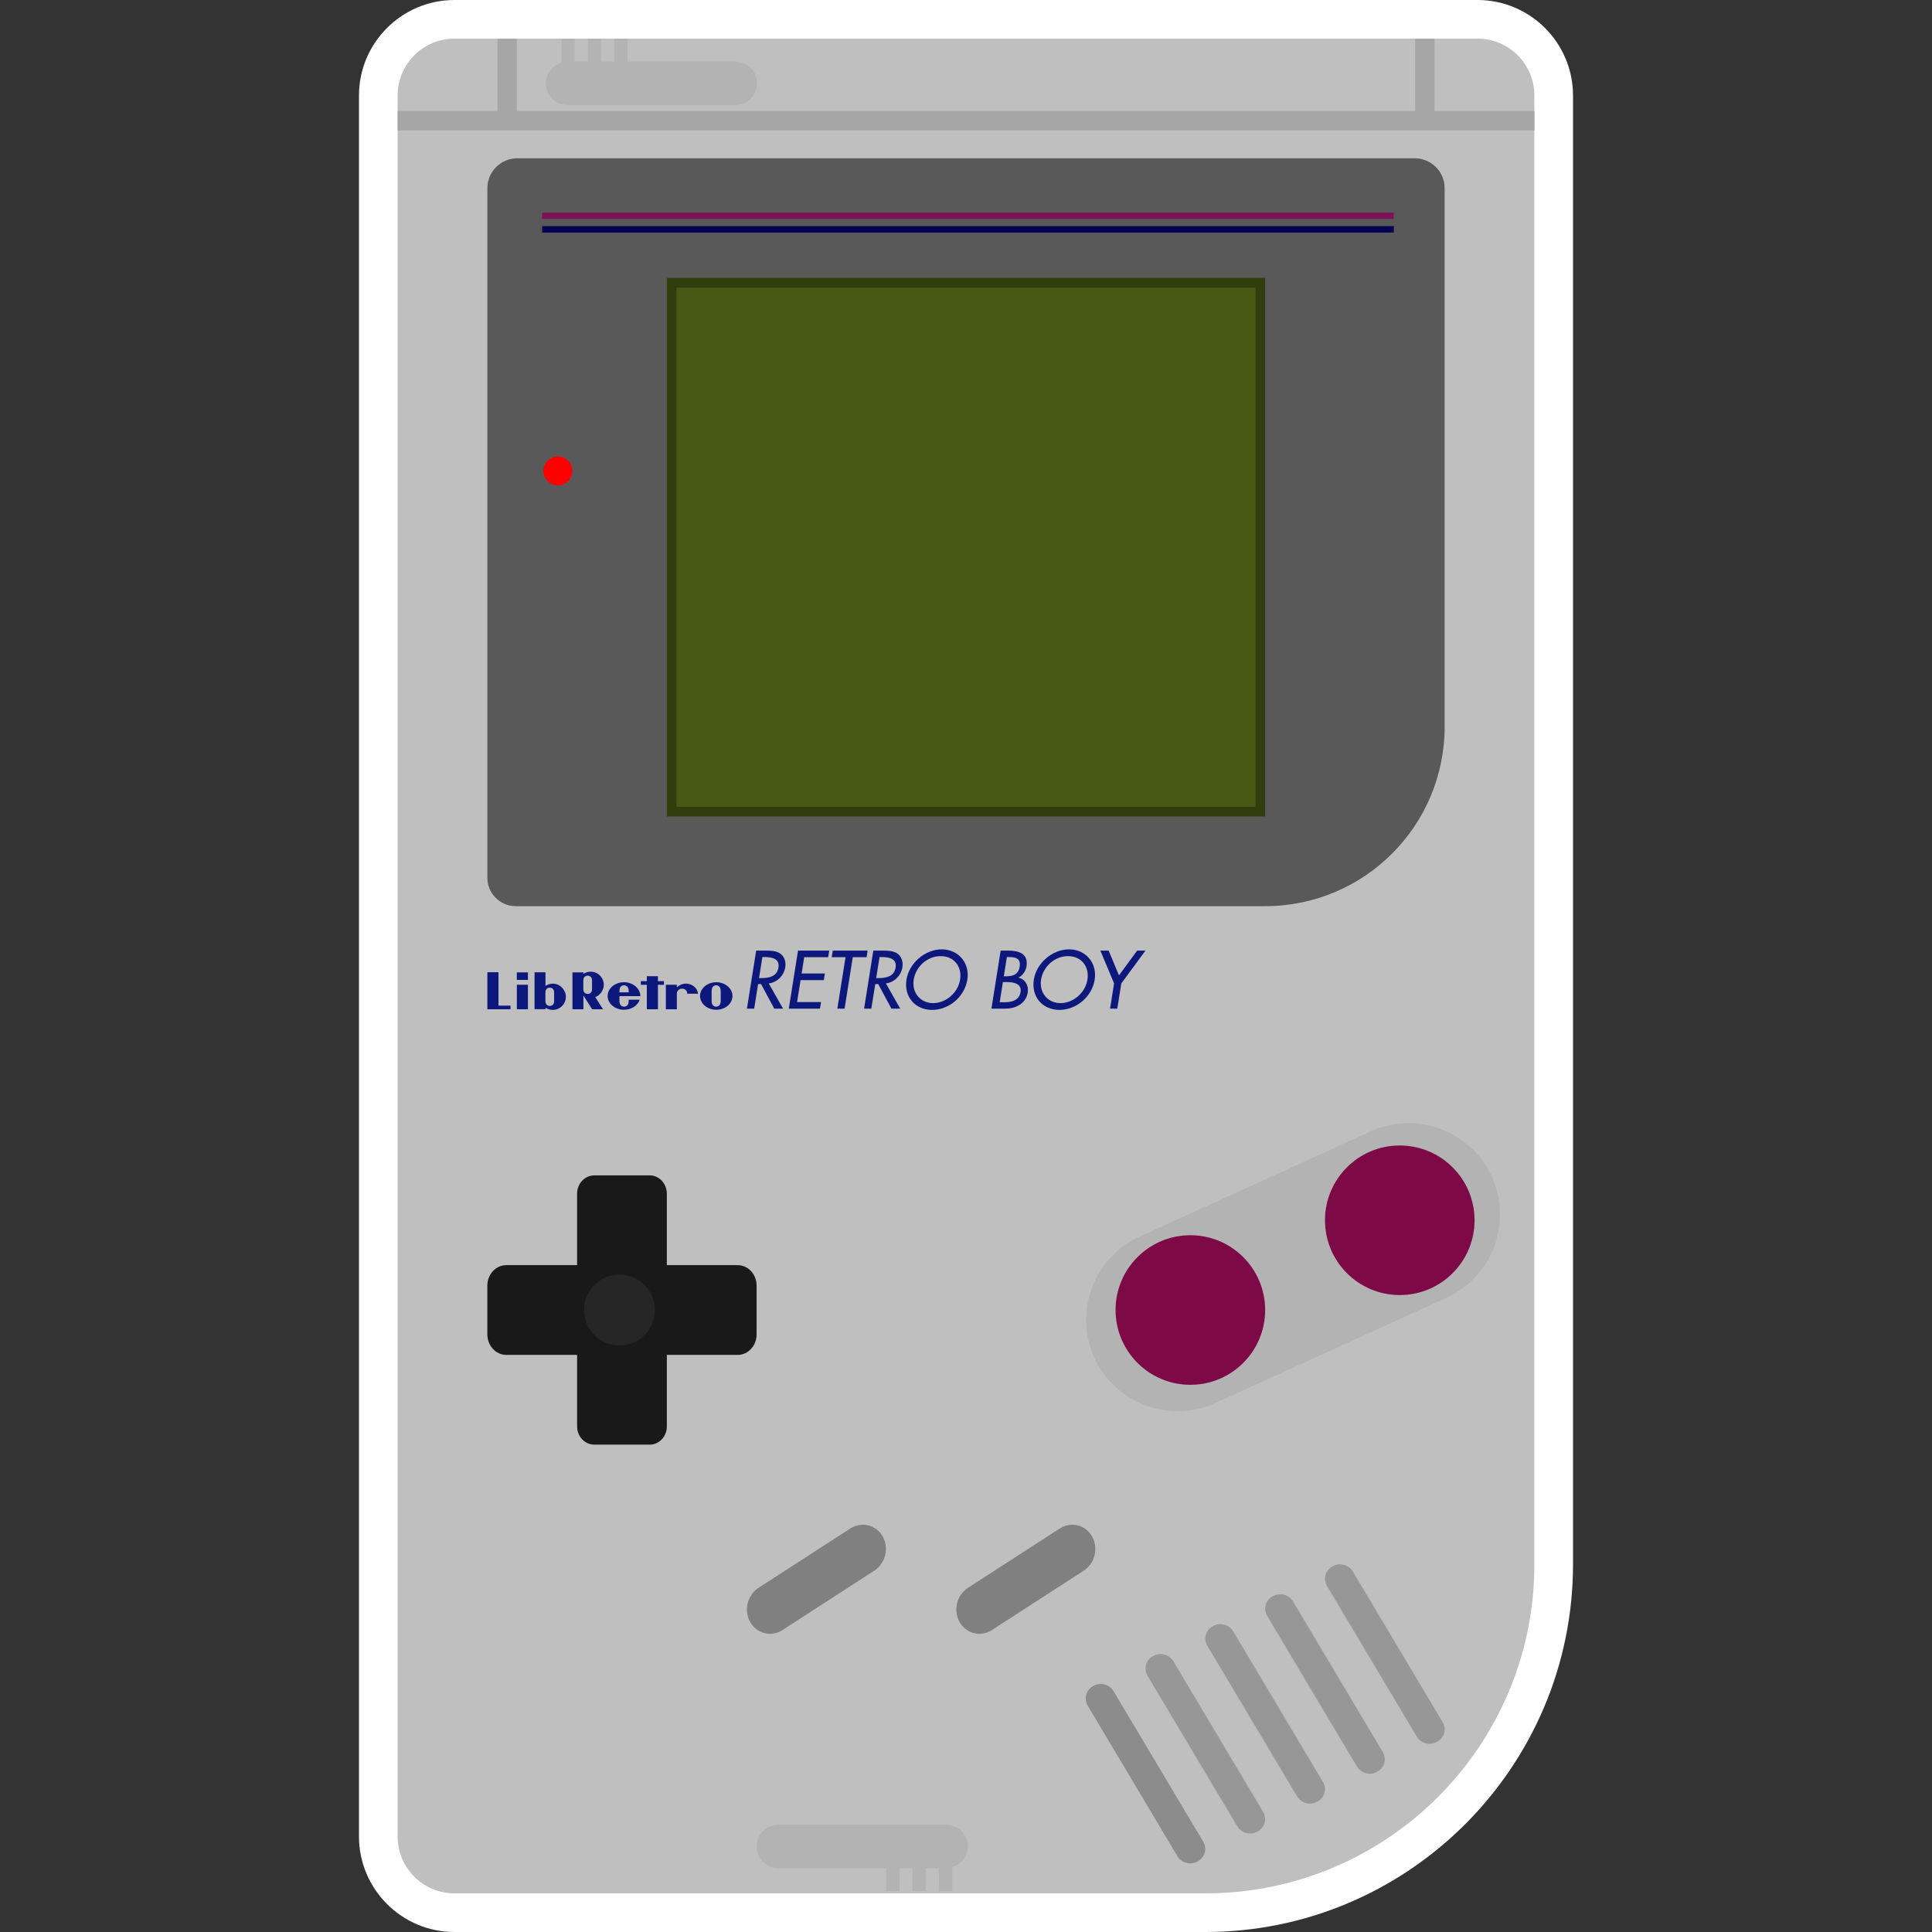 <?xml version="1.0" encoding="UTF-8" standalone="no"?>
<!-- Created with Inkscape (http://www.inkscape.org/) -->

<svg
   xmlns:dc="http://purl.org/dc/elements/1.1/"
   xmlns:cc="http://creativecommons.org/ns#"
   xmlns:rdf="http://www.w3.org/1999/02/22-rdf-syntax-ns#"
   xmlns:svg="http://www.w3.org/2000/svg"
   xmlns="http://www.w3.org/2000/svg"
   xmlns:sodipodi="http://sodipodi.sourceforge.net/DTD/sodipodi-0.dtd"
   xmlns:inkscape="http://www.inkscape.org/namespaces/inkscape"
   id="svg48478"
   version="1.1"
   inkscape:version="0.48.5 r10040"
   width="256"
   height="256"
   xml:space="preserve"
   sodipodi:docname="Nintendo - Game Boy.svg"
   inkscape:export-filename="/Users/margetts/Desktop/BAXY RetroActive/png_marked/Nintendo - Game Boy.png"
   inkscape:export-xdpi="90.099998"
   inkscape:export-ydpi="90.099998"><rect width="100%" height="100%" fill="#333333" stroke="none"/><defs
     id="defs48482"><clipPath
       clipPathUnits="userSpaceOnUse"
       id="clipPath48492"><path
         d="M 0,128 128,128 128,0 0,0 0,128 z"
         id="path48494"
         inkscape:connector-curvature="0" /></clipPath><clipPath
       clipPathUnits="userSpaceOnUse"
       id="clipPath48544"><path
         d="m 76.109,18.415 7.926,0 0,-11.89 -7.926,0 0,11.89 z"
         id="path48546"
         inkscape:connector-curvature="0" /></clipPath><clipPath
       clipPathUnits="userSpaceOnUse"
       id="clipPath48560"><path
         d="m 80.073,20.397 7.926,0 0,-11.89 -7.926,0 0,11.89 z"
         id="path48562"
         inkscape:connector-curvature="0" /></clipPath><clipPath
       clipPathUnits="userSpaceOnUse"
       id="clipPath48576"><path
         d="m 84.037,22.379 7.926,0 0,-11.89 -7.926,0 0,11.89 z"
         id="path48578"
         inkscape:connector-curvature="0" /></clipPath><clipPath
       clipPathUnits="userSpaceOnUse"
       id="clipPath48592"><path
         d="m 88.001,24.361 7.926,0 0,-11.89 -7.926,0 0,11.89 z"
         id="path48594"
         inkscape:connector-curvature="0" /></clipPath></defs><sodipodi:namedview
     pagecolor="#ffffff"
     bordercolor="#666666"
     borderopacity="1"
     objecttolerance="10"
     gridtolerance="10"
     guidetolerance="10"
     inkscape:pageopacity="0"
     inkscape:pageshadow="2"
     inkscape:window-width="1162"
     inkscape:window-height="999"
     id="namedview48480"
     showgrid="false"
     inkscape:zoom="5.14375"
     inkscape:cx="55.601458"
     inkscape:cy="80"
     inkscape:window-x="4"
     inkscape:window-y="1"
     inkscape:window-maximized="1"
     inkscape:current-layer="g48486" /><g
     id="g48486"
     inkscape:groupmode="layer"
     inkscape:label="Nintendo - Game Boy"
     transform="matrix(1.25,0,0,-1.25,0,256)"><g
       id="g48488"
       transform="matrix(1.6,0,0,1.6,-0.347,0)"
       inkscape:export-filename="/Users/margetts/Desktop/BAXY RetroActive/png_marked/g48488.png"
       inkscape:export-xdpi="90.099998"
       inkscape:export-ydpi="90.099998"><g
         id="g48490"
         clip-path="url(#clipPath48492)"><g
           id="g48496"
           transform="translate(98.106,128)"><path
             d="m 0,0 -18.034,0 -31.711,0 -18.034,0 c -3.489,0 -6.327,-2.838 -6.327,-6.327 l 0,-18.034 0,-11.695 0,-55.888 0,-11.695 0,-18.034 c 0,-3.489 2.838,-6.327 6.327,-6.327 l 18.034,0 12.088,0 19.623,0 c 13.433,0 24.361,10.928 24.361,24.361 l 0,11.695 0,67.583 0,18.034 C 6.327,-2.838 3.489,0 0,0"
             style="fill:#ffffff;fill-opacity:1;fill-rule:nonzero;stroke:none"
             id="path48498"
             inkscape:connector-curvature="0" /></g><g
           id="g48500"
           transform="translate(98.106,125.44)"><path
             d="m 0,0 -18.034,0 -31.711,0 -18.034,0 c -2.081,0 -3.767,-1.687 -3.767,-3.767 l 0,-18.034 0,-11.695 0,-55.888 0,-11.695 0,-18.034 c 0,-2.08 1.686,-3.767 3.767,-3.767 l 18.034,0 12.088,0 19.623,0 c 12.041,0 21.801,9.761 21.801,21.801 l 0,11.695 0,67.583 0,18.034 C 3.767,-1.687 2.081,0 0,0"
             style="fill:#bfbfbf;fill-opacity:1;fill-rule:nonzero;stroke:none"
             id="path48502"
             inkscape:connector-curvature="0" /></g><g
           id="g48504"
           transform="translate(93.946,117.512)"><path
             d="m 0,0 -59.458,0 c -1.095,0 -1.982,-0.887 -1.982,-1.982 l 0,-45.68 c 0,-1.042 0.844,-1.886 1.886,-1.886 l 27.939,0 21.705,0 c 6.568,0 11.892,5.324 11.892,11.891 l 0,35.675 C 1.982,-0.887 1.095,0 0,0"
             style="fill:#595959;fill-opacity:1;fill-rule:nonzero;stroke:none"
             id="path48506"
             inkscape:connector-curvature="0" /></g><path
           d="m 44.397,109.585 39.639,0 0,-35.675 -39.639,0 0,35.675 z"
           style="fill:#485915;fill-opacity:1;fill-rule:nonzero;stroke:none"
           id="path48508"
           inkscape:connector-curvature="0" /><path
           d="m 84.036,109.585 -39.639,0 0,-35.675 39.639,0 0,35.675 z m -0.64,-35.035 -38.359,0 0,34.395 38.359,0 0,-34.395 z"
           style="fill:#323d0e;fill-opacity:1;fill-rule:nonzero;stroke:none"
           id="path48510"
           inkscape:connector-curvature="0" /><g
           id="g48512"
           transform="translate(49.094,44.181)"><path
             d="m 0,0 -4.697,0 0,4.734 c 0,0.669 -0.509,1.212 -1.136,1.212 l -3.674,0 c -0.627,0 -1.136,-0.543 -1.136,-1.212 l 0,-4.734 -4.697,0 c -0.689,0 -1.249,-0.608 -1.249,-1.359 l 0,-3.228 c 0,-0.75 0.56,-1.359 1.249,-1.359 l 4.697,0 0,-4.733 c 0,-0.67 0.509,-1.213 1.136,-1.213 l 3.674,0 c 0.627,0 1.136,0.543 1.136,1.213 l 0,4.733 4.697,0 c 0.69,0 1.249,0.609 1.249,1.359 l 0,3.228 C 1.249,-0.608 0.69,0 0,0"
             style="fill:#191919;fill-opacity:1;fill-rule:nonzero;stroke:none"
             id="path48514"
             inkscape:connector-curvature="0" /></g><g
           id="g48516"
           transform="translate(96.055,42.023)"><path
             d="m 0,0 -15.316,-6.977 c -3.032,-1.381 -6.642,-0.03 -8.023,3.001 l 0,0 c -1.381,3.032 -0.031,6.642 3.001,8.023 l 15.317,6.977 c 3.031,1.381 6.641,0.03 8.022,-3.001 l 0,0 C 4.382,4.991 3.032,1.381 0,0"
             style="fill:#b3b3b3;fill-opacity:1;fill-rule:nonzero;stroke:none"
             id="path48518"
             inkscape:connector-curvature="0" /></g><g
           id="g48520"
           transform="translate(84.036,41.208)"><path
             d="m 0,0 c 0,-2.736 -2.218,-4.955 -4.955,-4.955 -2.736,0 -4.955,2.219 -4.955,4.955 0,2.736 2.219,4.955 4.955,4.955 C -2.218,4.955 0,2.736 0,0"
             style="fill:#7d0946;fill-opacity:1;fill-rule:nonzero;stroke:none"
             id="path48522"
             inkscape:connector-curvature="0" /></g><g
           id="g48524"
           transform="translate(97.91,47.154)"><path
             d="m 0,0 c 0,-2.736 -2.218,-4.955 -4.955,-4.955 -2.736,0 -4.955,2.219 -4.955,4.955 0,2.736 2.219,4.955 4.955,4.955 C -2.218,4.955 0,2.736 0,0"
             style="fill:#7d0946;fill-opacity:1;fill-rule:nonzero;stroke:none"
             id="path48526"
             inkscape:connector-curvature="0" /></g><g
           id="g48528"
           transform="translate(57.77,26.933)"><path
             d="m 0,0 c -0.406,0.109 -0.85,0.036 -1.22,-0.2 l -6.07,-3.924 c -0.729,-0.472 -0.989,-1.446 -0.591,-2.22 0.204,-0.393 0.544,-0.67 0.957,-0.78 0.128,-0.034 0.257,-0.05 0.384,-0.05 0.29,0 0.576,0.085 0.834,0.251 l 6.069,3.924 c 0.732,0.472 0.992,1.447 0.592,2.218 C 0.754,-0.389 0.414,-0.111 0,0"
             style="fill:#808080;fill-opacity:1;fill-rule:nonzero;stroke:none"
             id="path48530"
             inkscape:connector-curvature="0" /></g><g
           id="g48532"
           transform="translate(72.599,26.151)"><path
             d="M 0,0 C -0.201,0.394 -0.541,0.67 -0.956,0.781 -1.366,0.89 -1.81,0.818 -2.175,0.58 l -6.069,-3.924 c -0.732,-0.471 -0.992,-1.446 -0.592,-2.217 0.199,-0.388 0.547,-0.673 0.957,-0.783 0.128,-0.033 0.257,-0.05 0.385,-0.05 0.289,0 0.577,0.085 0.833,0.252 l 6.07,3.923 C 0.138,-1.746 0.398,-0.772 0,0"
             style="fill:#808080;fill-opacity:1;fill-rule:nonzero;stroke:none"
             id="path48534"
             inkscape:connector-curvature="0" /></g><g
           id="g48536"
           transform="translate(73.995,15.951)"><path
             d="m 0,0 5.939,-9.968 c 0.271,-0.456 0.116,-1.035 -0.347,-1.294 l -0.036,-0.02 c -0.463,-0.259 -1.059,-0.1 -1.33,0.356 l -5.939,9.968 c -0.271,0.455 -0.116,1.035 0.347,1.294 l 0.036,0.02 C -0.867,0.615 -0.271,0.456 0,0"
             style="fill:#8c8c8c;fill-opacity:1;fill-rule:nonzero;stroke:none"
             id="path48538"
             inkscape:connector-curvature="0" /></g><g
           id="g48540"><g
             id="g48542" /><g
             id="g48548"><g
               clip-path="url(#clipPath48544)"
               id="g48550"
               style="opacity:0.778"><g
                 transform="translate(77.957,17.934)"
                 id="g48552"><path
                   d="m 0,0 5.944,-9.971 c 0.272,-0.455 0.117,-1.035 -0.347,-1.294 l -0.036,-0.021 c -0.463,-0.259 -1.059,-0.099 -1.331,0.357 l -5.944,9.97 c -0.272,0.456 -0.117,1.036 0.346,1.295 l 0.037,0.021 C -0.868,0.616 -0.272,0.456 0,0"
                   style="fill:#8c8c8c;fill-opacity:1;fill-rule:nonzero;stroke:none"
                   id="path48554"
                   inkscape:connector-curvature="0" /></g></g></g></g><g
           id="g48556"><g
             id="g48558" /><g
             id="g48564"><g
               clip-path="url(#clipPath48560)"
               id="g48566"
               style="opacity:0.778"><g
                 transform="translate(81.921,19.916)"
                 id="g48568"><path
                   d="m 0,0 5.944,-9.971 c 0.272,-0.455 0.117,-1.035 -0.347,-1.294 l -0.036,-0.021 c -0.463,-0.259 -1.059,-0.099 -1.331,0.357 l -5.944,9.97 c -0.272,0.456 -0.117,1.036 0.346,1.295 l 0.037,0.021 C -0.868,0.616 -0.272,0.456 0,0"
                   style="fill:#8c8c8c;fill-opacity:1;fill-rule:nonzero;stroke:none"
                   id="path48570"
                   inkscape:connector-curvature="0" /></g></g></g></g><g
           id="g48572"><g
             id="g48574" /><g
             id="g48580"><g
               clip-path="url(#clipPath48576)"
               id="g48582"
               style="opacity:0.778"><g
                 transform="translate(85.885,21.898)"
                 id="g48584"><path
                   d="m 0,0 5.944,-9.971 c 0.272,-0.455 0.117,-1.035 -0.347,-1.294 l -0.036,-0.021 c -0.463,-0.259 -1.059,-0.099 -1.331,0.357 l -5.944,9.97 c -0.272,0.456 -0.117,1.036 0.346,1.295 l 0.037,0.021 C -0.868,0.616 -0.272,0.456 0,0"
                   style="fill:#8c8c8c;fill-opacity:1;fill-rule:nonzero;stroke:none"
                   id="path48586"
                   inkscape:connector-curvature="0" /></g></g></g></g><g
           id="g48588"><g
             id="g48590" /><g
             id="g48596"><g
               clip-path="url(#clipPath48592)"
               id="g48598"
               style="opacity:0.778"><g
                 transform="translate(89.849,23.88)"
                 id="g48600"><path
                   d="m 0,0 5.944,-9.971 c 0.272,-0.455 0.117,-1.035 -0.347,-1.294 l -0.036,-0.021 c -0.463,-0.259 -1.059,-0.099 -1.331,0.357 l -5.944,9.97 c -0.272,0.456 -0.117,1.036 0.346,1.295 l 0.037,0.021 C -0.868,0.616 -0.272,0.456 0,0"
                   style="fill:#8c8c8c;fill-opacity:1;fill-rule:nonzero;stroke:none"
                   id="path48602"
                   inkscape:connector-curvature="0" /></g></g></g></g><g
           id="g48604"
           transform="translate(38.14,96.8)"><path
             d="m 0,0 c 0,-0.53 -0.43,-0.96 -0.96,-0.96 -0.53,0 -0.96,0.43 -0.96,0.96 0,0.53 0.43,0.96 0.96,0.96 C -0.43,0.96 0,0.53 0,0"
             style="fill:#ff0000;fill-opacity:1;fill-rule:nonzero;stroke:none"
             id="path48606"
             inkscape:connector-curvature="0" /></g><g
           id="g48608"
           transform="translate(95.257,120.64)"><path
             d="m 0,0 0,4.8 -1.28,0 0,-4.8 -59.52,0 0,4.8 -1.28,0 0,-4.8 -6.617,0 0,-1.28 75.314,0 0,1.28 L 0,0 z"
             style="fill:#a6a6a6;fill-opacity:1;fill-rule:nonzero;stroke:none"
             id="path48610"
             inkscape:connector-curvature="0" /></g><g
           id="g48612"
           transform="translate(48.937,123.92)"><path
             d="m 0,0 -7.146,0 0,1.52 -0.88,0 0,-1.52 -0.867,0 0,1.52 -0.88,0 0,-1.52 -0.867,0 0,1.52 -0.88,0 0,-1.601 c -0.595,-0.177 -1.04,-0.709 -1.04,-1.359 0,-0.792 0.648,-1.44 1.44,-1.44 l 11.12,0 c 0.792,0 1.44,0.648 1.44,1.44 C 1.44,-0.648 0.792,0 0,0"
             style="fill:#b3b3b3;fill-opacity:1;fill-rule:nonzero;stroke:none"
             id="path48614"
             inkscape:connector-curvature="0" /></g><g
           id="g48616"
           transform="translate(51.783,4.224)"><path
             d="m 0,0 7.146,0 0,-1.52 0.88,0 0,1.52 0.867,0 0,-1.52 0.88,0 0,1.52 0.867,0 0,-1.52 0.88,0 0,1.601 c 0.595,0.177 1.04,0.709 1.04,1.359 0,0.792 -0.648,1.44 -1.44,1.44 L 0,2.88 C -0.792,2.88 -1.44,2.232 -1.44,1.44 -1.44,0.648 -0.792,0 0,0"
             style="fill:#b3b3b3;fill-opacity:1;fill-rule:nonzero;stroke:none"
             id="path48618"
             inkscape:connector-curvature="0" /></g><path
           d="m 92.56,113.495 -56.423,0 0,0.425 56.423,0 0,-0.425 z"
           style="fill:#7c1356;fill-opacity:1;fill-rule:nonzero;stroke:none"
           id="path48620"
           inkscape:connector-curvature="0" /><path
           d="m 92.56,112.592 -56.423,0 0,0.425 56.423,0 0,-0.425 z"
           style="fill:#050050;fill-opacity:1;fill-rule:nonzero;stroke:none"
           id="path48622"
           inkscape:connector-curvature="0" /><g
           id="g48624"
           transform="translate(43.071,63.325)"><path
             d="m 0,0 0.735,0 0,-0.329 0.398,0 0,-0.242 -0.398,0 0.001,-1.621 -0.737,0 0.001,1.621 -0.399,0 0,0.242 0.4,0 L 0,0 z"
             style="fill:#0d187d;fill-opacity:1;fill-rule:nonzero;stroke:none"
             id="path48626"
             inkscape:connector-curvature="0" /></g><path
           d="m 34.459,62.758 0.735,0 0,-1.625 -0.735,0 0,1.625 z"
           style="fill:#0d187d;fill-opacity:1;fill-rule:nonzero;stroke:none"
           id="path48628"
           inkscape:connector-curvature="0" /><path
           d="m 34.457,63.577 0.736,0 0,-0.499 -0.736,0 0,0.499 z"
           style="fill:#0d187d;fill-opacity:1;fill-rule:nonzero;stroke:none"
           id="path48630"
           inkscape:connector-curvature="0" /><g
           id="g48632"
           transform="translate(47.966,62.014)"><path
             d="m 0,0 0,0 c 0,-0.005 -0.001,-0.246 -0.001,-0.343 0,-0.259 -0.153,-0.366 -0.3,-0.366 -0.147,0 -0.301,0.107 -0.301,0.366 l 0,0.35 c 0,0 0.001,0.241 0.001,0.339 0,0.258 0.153,0.364 0.3,0.364 0.147,0 0.3,-0.106 0.3,-0.364 0,-0.098 0,-0.28 0.001,-0.346 L 0,0.001 0,0 z m -0.295,0.911 c -0.593,0 -1.074,-0.409 -1.074,-0.912 0,-0.504 0.481,-0.913 1.074,-0.913 0.593,0 1.074,0.409 1.074,0.913 0,0.503 -0.481,0.912 -1.074,0.912"
             style="fill:#0d187d;fill-opacity:1;fill-rule:nonzero;stroke:none"
             id="path48634"
             inkscape:connector-curvature="0" /></g><g
           id="g48636"
           transform="translate(36.352,62.249)"><path
             d="m 0,0 c 0,0.252 0.174,0.316 0.288,0.316 0.117,0 0.288,-0.064 0.288,-0.316 0,-0.083 0,-0.289 0,-0.289 0,0 0,-0.203 0,-0.29 0,-0.25 -0.171,-0.316 -0.288,-0.316 C 0.174,-0.895 0,-0.829 0,-0.579 L 0,-0.29 0,0 z m -0.72,1.333 0,-2.444 0.727,0 c 0,0 0,0.079 0,0.094 0.281,-0.176 0.598,-0.176 0.846,-0.061 0.066,0.031 0.502,0.24 0.502,0.806 0,0.429 -0.404,0.898 -0.934,0.851 C 0.247,0.563 0.123,0.5 0.005,0.433 l 0,0.9 -0.725,0 z"
             style="fill:#0d187d;fill-opacity:1;fill-rule:nonzero;stroke:none"
             id="path48638"
             inkscape:connector-curvature="0" /></g><g
           id="g48640"
           transform="translate(41.305,62.575)"><path
             d="m 0,0 c 0.057,0.1 0.163,0.148 0.258,0.148 l 0,0 0.001,0 -0.001,0 C 0.354,0.148 0.46,0.1 0.517,0 0.563,-0.081 0.566,-0.176 0.565,-0.319 l -0.614,0 C -0.05,-0.176 -0.047,-0.081 0,0 m 0.563,-0.907 c 0,-0.298 -0.196,-0.364 -0.304,-0.364 -0.109,0 -0.308,0.066 -0.308,0.364 0,0.089 0.001,0.335 0.001,0.335 l 1.384,0 c 0,0.504 -0.487,0.922 -1.084,0.922 -0.598,0 -1.082,-0.409 -1.082,-0.913 0,-0.503 0.484,-0.912 1.082,-0.912 0.495,0 0.914,0.283 1.042,0.667 L 0.562,-0.809 c 0,0 10e-4,-0.007 10e-4,-0.098"
             style="fill:#0d187d;fill-opacity:1;fill-rule:nonzero;stroke:none"
             id="path48642"
             inkscape:connector-curvature="0" /></g><g
           id="g48644"
           transform="translate(33.242,61.374)"><path
             d="m 0,0 0,2.214 -0.736,0 0,-2.214 0,-0.241 0.736,0 0.796,0 L 0.796,0 0,0 z"
             style="fill:#0d187d;fill-opacity:1;fill-rule:nonzero;stroke:none"
             id="path48646"
             inkscape:connector-curvature="0" /></g><g
           id="g48648"
           transform="translate(45.745,62.163)"><path
             d="M 0,0 0.72,0 C 0.646,0.525 0.155,0.676 -0.098,0.67 -0.341,0.662 -0.543,0.558 -0.684,0.424 c -0.001,0.04 0,0.171 0,0.171 l -0.729,0 -10e-4,-1.625 0.73,0 c 0,0 -0.001,0.998 -0.001,1.067 0,0.141 0.149,0.299 0.349,0.299 C -0.136,0.336 0,0.178 0,0.037 L 0,0 z"
             style="fill:#0d187d;fill-opacity:1;fill-rule:nonzero;stroke:none"
             id="path48650"
             inkscape:connector-curvature="0" /></g><g
           id="g48652"
           transform="translate(38.864,62.756)"><path
             d="m 0,0 0,0.288 c 0,0.251 0.174,0.317 0.288,0.317 0.117,0 0.288,-0.066 0.288,-0.317 0,-0.086 0,-0.289 0,-0.289 0,0 0,-0.206 0,-0.289 0,-0.252 -0.171,-0.316 -0.288,-0.316 C 0.174,-0.606 0,-0.542 0,-0.29 L 0,0 z m 1.355,-0.018 c 0,0.565 -0.436,0.775 -0.502,0.806 -0.248,0.114 -0.565,0.115 -0.846,-0.061 0,0.014 0,0.094 0,0.094 l -0.727,0 0,-2.444 0.725,0 0,0.899 c 0.004,-0.001 0.007,-0.003 0.01,-0.005 l 0.569,-0.894 0.72,0 -0.514,0.807 c 0.338,0.132 0.565,0.476 0.565,0.798"
             style="fill:#0d187d;fill-opacity:1;fill-rule:nonzero;stroke:none"
             id="path48654"
             inkscape:connector-curvature="0" /></g><g
           id="g48656"
           transform="translate(43.603,41.208)"><path
             d="m 0,0 c 0,-1.296 -1.051,-2.347 -2.347,-2.347 -1.296,0 -2.346,1.051 -2.346,2.347 0,1.296 1.05,2.347 2.346,2.347 C -1.051,2.347 0,1.296 0,0"
             style="fill:#262626;fill-opacity:1;fill-rule:nonzero;stroke:none"
             id="path48658"
             inkscape:connector-curvature="0" /></g><g
           id="g48660"
           transform="translate(50.505,63.199)"><path
             d="m 0,0 0.153,0 c 0.49,0 1.036,0.092 1.133,0.704 0.096,0.603 -0.462,0.69 -0.937,0.69 l -0.127,0 L 0,0 z m 1.592,-2.026 -0.582,0 -0.874,1.628 -0.199,0 -0.259,-1.628 -0.48,0 0.612,3.848 0.582,0 C 0.734,1.822 1.101,1.817 1.379,1.643 1.671,1.455 1.797,1.092 1.738,0.725 1.651,0.174 1.21,-0.286 0.643,-0.352 l 0.949,-1.674 z"
             style="fill:#0d187d;fill-opacity:1;fill-rule:nonzero;stroke:none"
             id="path48662"
             inkscape:connector-curvature="0" /></g><g
           id="g48664"
           transform="translate(53.088,65.021)"><path
             d="m 0,0 2.067,0 -0.07,-0.439 -1.587,0 -0.171,-1.077 1.541,0 -0.07,-0.439 -1.541,0 -0.232,-1.455 1.588,0 -0.07,-0.438 -2.067,0 L 0,0 z"
             style="fill:#0d187d;fill-opacity:1;fill-rule:nonzero;stroke:none"
             id="path48666"
             inkscape:connector-curvature="0" /></g><g
           id="g48668"
           transform="translate(56.173,61.173)"><path
             d="m 0,0 -0.48,0 0.542,3.41 -0.913,0 0.069,0.438 2.308,0 L 1.456,3.41 0.542,3.41 0,0 z"
             style="fill:#0d187d;fill-opacity:1;fill-rule:nonzero;stroke:none"
             id="path48670"
             inkscape:connector-curvature="0" /></g><g
           id="g48672"
           transform="translate(58.267,63.199)"><path
             d="m 0,0 0.153,0 c 0.49,0 1.036,0.092 1.133,0.704 0.096,0.603 -0.462,0.69 -0.937,0.69 l -0.127,0 L 0,0 z m 1.592,-2.026 -0.582,0 -0.874,1.628 -0.199,0 -0.259,-1.628 -0.48,0 0.612,3.848 0.582,0 C 0.734,1.822 1.101,1.817 1.379,1.643 1.671,1.455 1.797,1.092 1.738,0.725 1.651,0.174 1.21,-0.286 0.643,-0.352 l 0.949,-1.674 z"
             style="fill:#0d187d;fill-opacity:1;fill-rule:nonzero;stroke:none"
             id="path48674"
             inkscape:connector-curvature="0" /></g><g
           id="g48676"
           transform="translate(63.826,63.097)"><path
             d="m 0,0 c 0.135,0.847 -0.385,1.557 -1.289,1.557 -0.903,0 -1.649,-0.71 -1.784,-1.557 -0.139,-0.878 0.457,-1.557 1.289,-1.557 0.832,0 1.644,0.679 1.784,1.557 m 0.48,0 c -0.182,-1.143 -1.223,-2.006 -2.335,-2.006 -1.113,0 -1.879,0.863 -1.698,2.006 0.176,1.103 1.233,2.006 2.336,2.006 1.102,0 1.872,-0.903 1.697,-2.006"
             style="fill:#0d187d;fill-opacity:1;fill-rule:nonzero;stroke:none"
             id="path48678"
             inkscape:connector-curvature="0" /></g><g
           id="g48680"
           transform="translate(66.722,63.317)"><path
             d="M 0,0 0.123,0 C 0.577,0 0.964,0.092 1.052,0.643 1.138,1.184 0.785,1.276 0.336,1.276 l -0.133,0 L 0,0 z m -0.273,-1.715 0.368,0 c 0.444,0 0.929,0.133 1.016,0.679 0.086,0.541 -0.447,0.653 -0.876,0.653 l -0.296,0 -0.212,-1.332 z m 0.064,3.42 0.47,0 C 0.986,1.705 1.64,1.516 1.502,0.648 1.457,0.368 1.252,0.041 0.972,-0.082 L 0.971,-0.092 C 1.412,-0.174 1.658,-0.618 1.586,-1.067 1.464,-1.837 0.757,-2.144 0.078,-2.144 l -0.899,0 0.612,3.849 z"
             style="fill:#0d187d;fill-opacity:1;fill-rule:nonzero;stroke:none"
             id="path48682"
             inkscape:connector-curvature="0" /></g><g
           id="g48684"
           transform="translate(72.263,63.097)"><path
             d="m 0,0 c 0.135,0.847 -0.385,1.557 -1.289,1.557 -0.903,0 -1.649,-0.71 -1.784,-1.557 -0.139,-0.878 0.457,-1.557 1.289,-1.557 0.832,0 1.644,0.679 1.784,1.557 m 0.48,0 c -0.182,-1.143 -1.223,-2.006 -2.335,-2.006 -1.113,0 -1.879,0.863 -1.698,2.006 0.176,1.103 1.233,2.006 2.336,2.006 1.102,0 1.872,-0.903 1.697,-2.006"
             style="fill:#0d187d;fill-opacity:1;fill-rule:nonzero;stroke:none"
             id="path48686"
             inkscape:connector-curvature="0" /></g><g
           id="g48688"
           transform="translate(73.117,65.021)"><path
             d="M 0,0 0.551,0 1.234,-1.643 2.44,0 2.991,0 1.39,-2.174 1.123,-3.848 0.644,-3.848 0.91,-2.174 0,0 z"
             style="fill:#0d187d;fill-opacity:1;fill-rule:nonzero;stroke:none"
             id="path48690"
             inkscape:connector-curvature="0" /></g></g></g></g></svg>